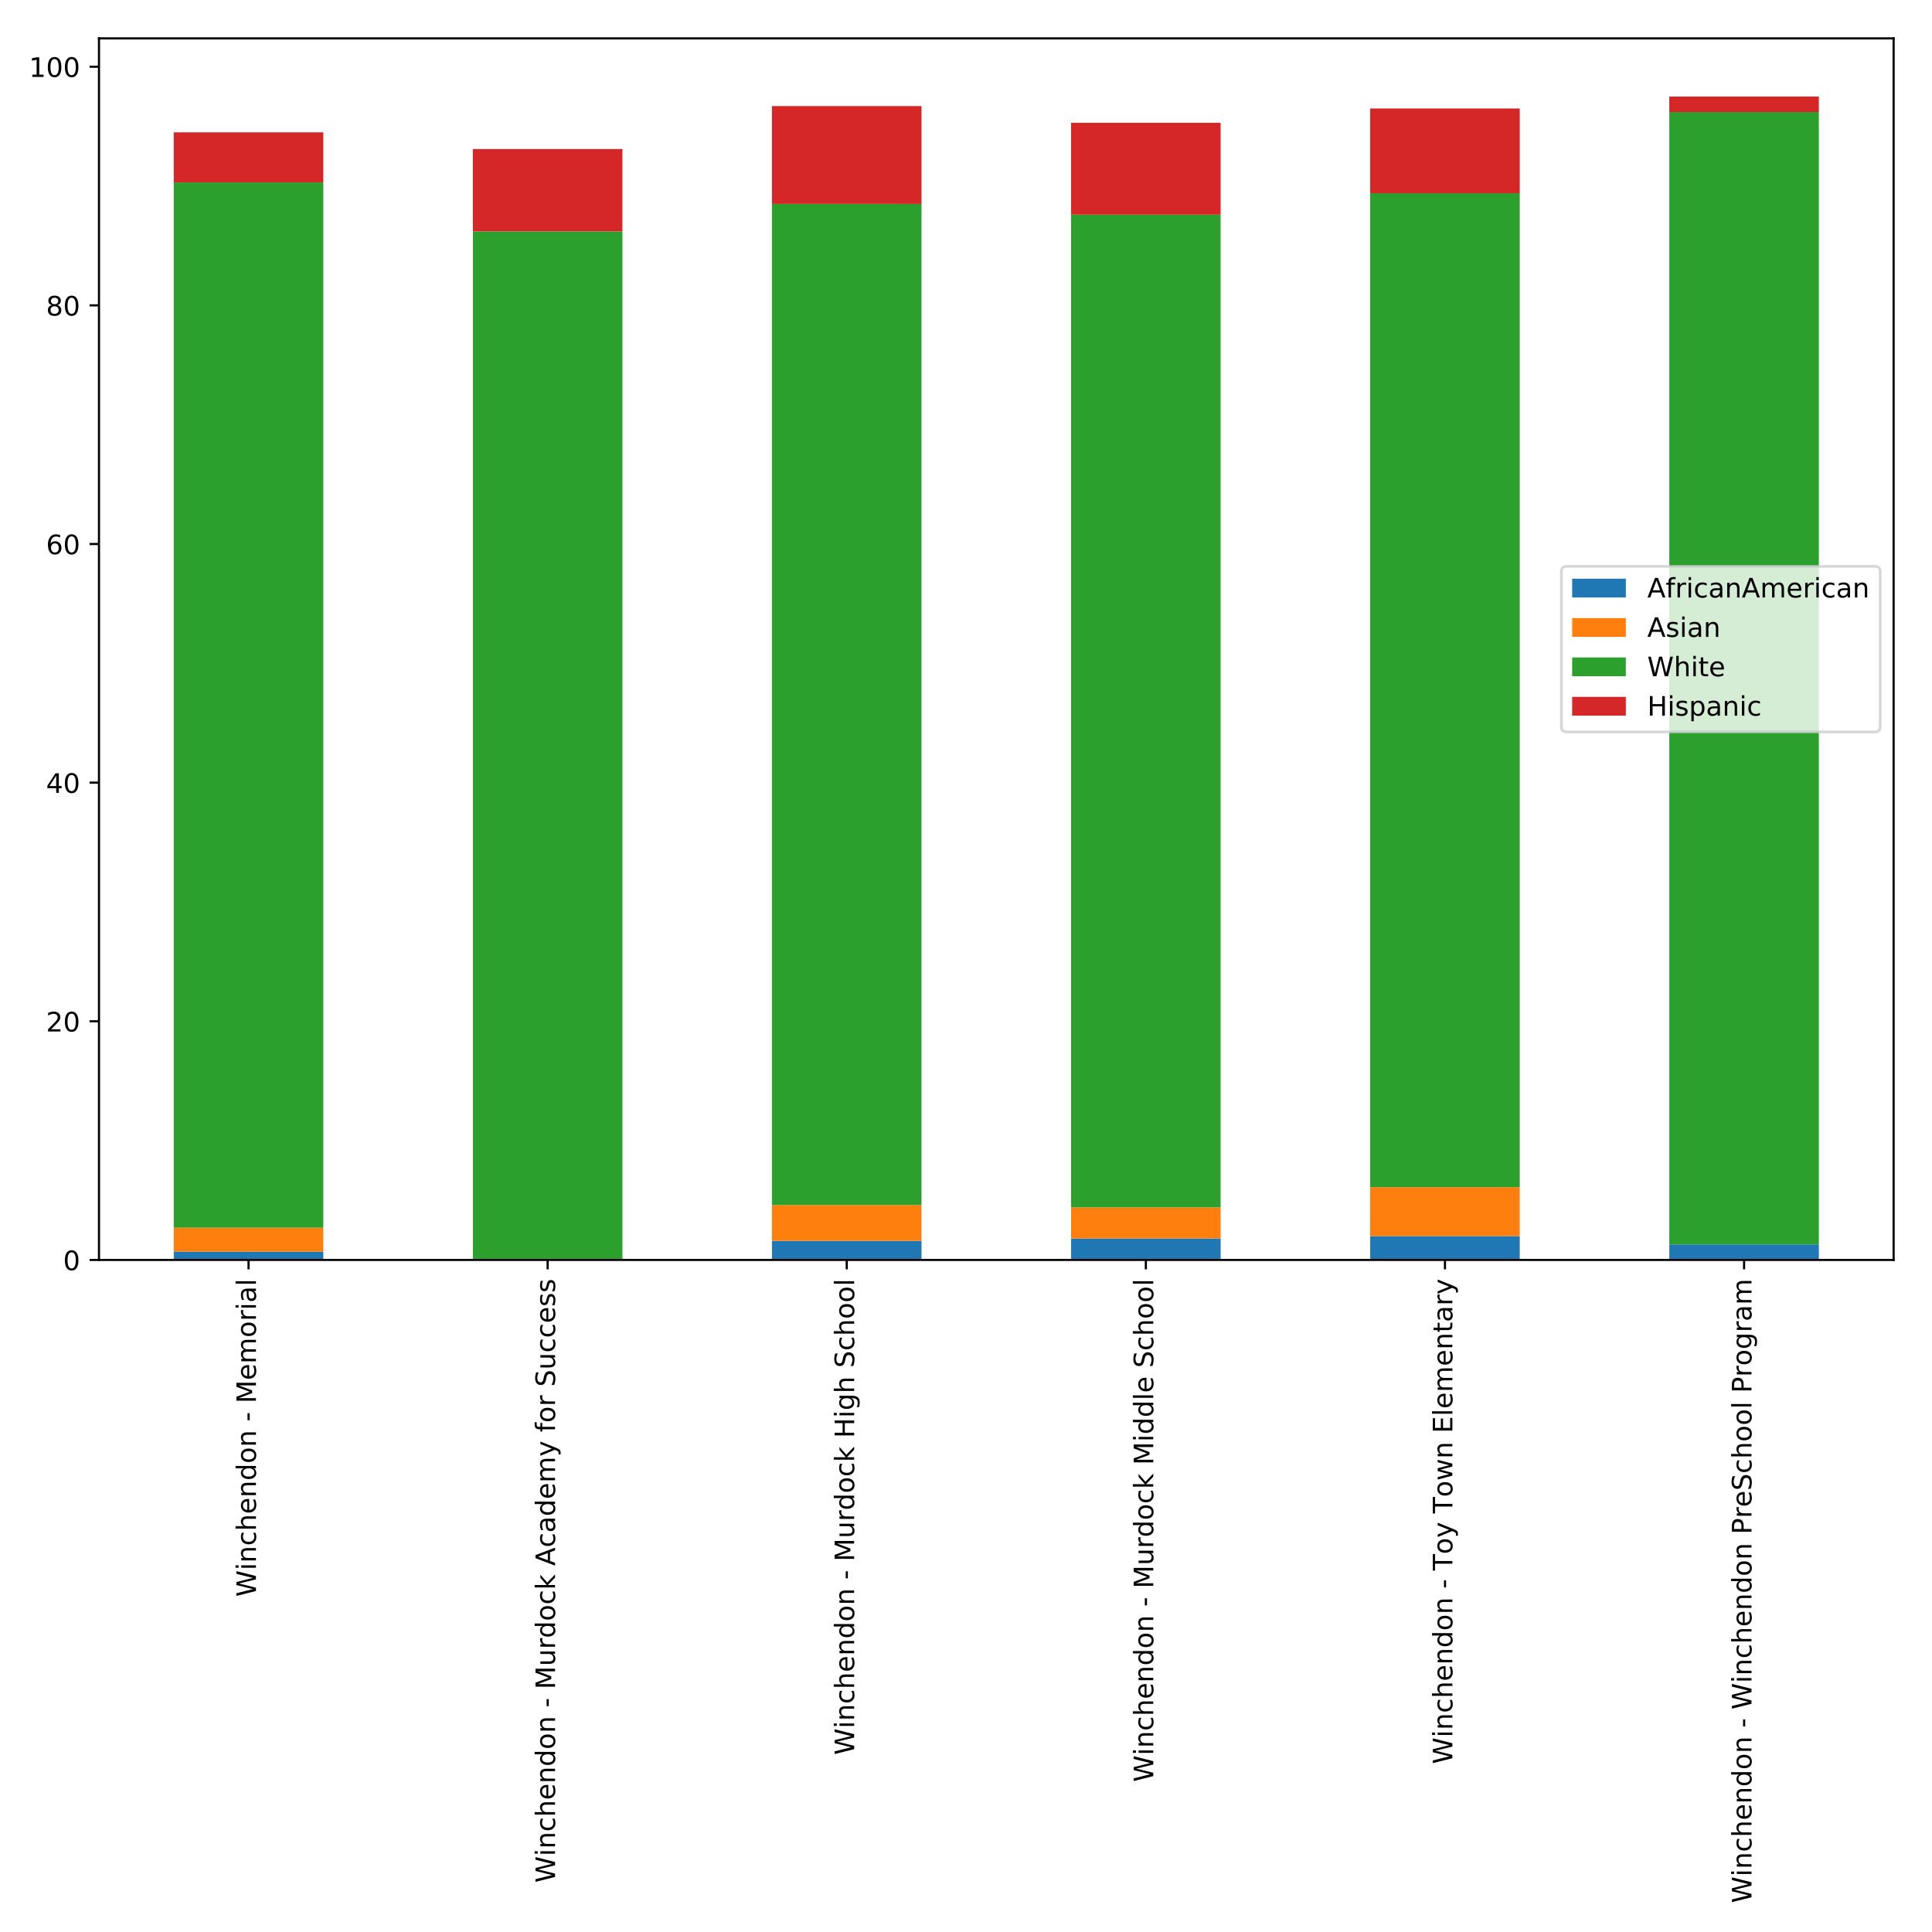 <?xml version="1.0" encoding="utf-8" standalone="no"?>
<!DOCTYPE svg PUBLIC "-//W3C//DTD SVG 1.1//EN"
  "http://www.w3.org/Graphics/SVG/1.1/DTD/svg11.dtd">
<!-- Created with matplotlib (http://matplotlib.org/) -->
<svg height="720pt" version="1.1" viewBox="0 0 720 720" width="720pt" xmlns="http://www.w3.org/2000/svg" xmlns:xlink="http://www.w3.org/1999/xlink">
 <defs>
  <style type="text/css">
*{stroke-linecap:butt;stroke-linejoin:round;}
  </style>
 </defs>
 <g id="figure_1">
  <g id="patch_1">
   <path d="M 0 720 
L 720 720 
L 720 0 
L 0 0 
z
" style="fill:#ffffff;"/>
  </g>
  <g id="axes_1">
   <g id="patch_2">
    <path d="M 36.888 469.545 
L 705.7 469.545 
L 705.7 14.3 
L 36.888 14.3 
z
" style="fill:#ffffff;"/>
   </g>
   <g id="patch_3">
    <path clip-path="url(#pb6c891ec8e)" d="M 64.755 469.545 
L 120.489 469.545 
L 120.489 466.433 
L 64.755 466.433 
z
" style="fill:#1f77b4;"/>
   </g>
   <g id="patch_4">
    <path clip-path="url(#pb6c891ec8e)" d="M 176.223 469.545 
L 231.958 469.545 
L 231.958 469.545 
L 176.223 469.545 
z
" style="fill:#1f77b4;"/>
   </g>
   <g id="patch_5">
    <path clip-path="url(#pb6c891ec8e)" d="M 287.692 469.545 
L 343.427 469.545 
L 343.427 462.43 
L 287.692 462.43 
z
" style="fill:#1f77b4;"/>
   </g>
   <g id="patch_6">
    <path clip-path="url(#pb6c891ec8e)" d="M 399.161 469.545 
L 454.895 469.545 
L 454.895 461.541 
L 399.161 461.541 
z
" style="fill:#1f77b4;"/>
   </g>
   <g id="patch_7">
    <path clip-path="url(#pb6c891ec8e)" d="M 510.63 469.545 
L 566.364 469.545 
L 566.364 460.652 
L 510.63 460.652 
z
" style="fill:#1f77b4;"/>
   </g>
   <g id="patch_8">
    <path clip-path="url(#pb6c891ec8e)" d="M 622.098 469.545 
L 677.833 469.545 
L 677.833 463.764 
L 622.098 463.764 
z
" style="fill:#1f77b4;"/>
   </g>
   <g id="patch_9">
    <path clip-path="url(#pb6c891ec8e)" d="M 64.755 466.433 
L 120.489 466.433 
L 120.489 457.539 
L 64.755 457.539 
z
" style="fill:#ff7f0e;"/>
   </g>
   <g id="patch_10">
    <path clip-path="url(#pb6c891ec8e)" d="M 176.223 469.545 
L 231.958 469.545 
L 231.958 469.545 
L 176.223 469.545 
z
" style="fill:#ff7f0e;"/>
   </g>
   <g id="patch_11">
    <path clip-path="url(#pb6c891ec8e)" d="M 287.692 462.43 
L 343.427 462.43 
L 343.427 449.09 
L 287.692 449.09 
z
" style="fill:#ff7f0e;"/>
   </g>
   <g id="patch_12">
    <path clip-path="url(#pb6c891ec8e)" d="M 399.161 461.541 
L 454.895 461.541 
L 454.895 449.979 
L 399.161 449.979 
z
" style="fill:#ff7f0e;"/>
   </g>
   <g id="patch_13">
    <path clip-path="url(#pb6c891ec8e)" d="M 510.63 460.652 
L 566.364 460.652 
L 566.364 442.42 
L 510.63 442.42 
z
" style="fill:#ff7f0e;"/>
   </g>
   <g id="patch_14">
    <path clip-path="url(#pb6c891ec8e)" d="M 622.098 469.545 
L 677.833 469.545 
L 677.833 469.545 
L 622.098 469.545 
z
" style="fill:#ff7f0e;"/>
   </g>
   <g id="patch_15">
    <path clip-path="url(#pb6c891ec8e)" d="M 64.755 457.539 
L 120.489 457.539 
L 120.489 67.996 
L 64.755 67.996 
z
" style="fill:#2ca02c;"/>
   </g>
   <g id="patch_16">
    <path clip-path="url(#pb6c891ec8e)" d="M 176.223 469.545 
L 231.958 469.545 
L 231.958 86.228 
L 176.223 86.228 
z
" style="fill:#2ca02c;"/>
   </g>
   <g id="patch_17">
    <path clip-path="url(#pb6c891ec8e)" d="M 287.692 449.09 
L 343.427 449.09 
L 343.427 76 
L 287.692 76 
z
" style="fill:#2ca02c;"/>
   </g>
   <g id="patch_18">
    <path clip-path="url(#pb6c891ec8e)" d="M 399.161 449.979 
L 454.895 449.979 
L 454.895 80.002 
L 399.161 80.002 
z
" style="fill:#2ca02c;"/>
   </g>
   <g id="patch_19">
    <path clip-path="url(#pb6c891ec8e)" d="M 510.63 442.42 
L 566.364 442.42 
L 566.364 71.998 
L 510.63 71.998 
z
" style="fill:#2ca02c;"/>
   </g>
   <g id="patch_20">
    <path clip-path="url(#pb6c891ec8e)" d="M 622.098 463.764 
L 677.833 463.764 
L 677.833 41.759 
L 622.098 41.759 
z
" style="fill:#2ca02c;"/>
   </g>
   <g id="patch_21">
    <path clip-path="url(#pb6c891ec8e)" d="M 64.755 67.996 
L 120.489 67.996 
L 120.489 49.319 
L 64.755 49.319 
z
" style="fill:#d62728;"/>
   </g>
   <g id="patch_22">
    <path clip-path="url(#pb6c891ec8e)" d="M 176.223 86.228 
L 231.958 86.228 
L 231.958 55.544 
L 176.223 55.544 
z
" style="fill:#d62728;"/>
   </g>
   <g id="patch_23">
    <path clip-path="url(#pb6c891ec8e)" d="M 287.692 76 
L 343.427 76 
L 343.427 39.536 
L 287.692 39.536 
z
" style="fill:#d62728;"/>
   </g>
   <g id="patch_24">
    <path clip-path="url(#pb6c891ec8e)" d="M 399.161 80.002 
L 454.895 80.002 
L 454.895 45.761 
L 399.161 45.761 
z
" style="fill:#d62728;"/>
   </g>
   <g id="patch_25">
    <path clip-path="url(#pb6c891ec8e)" d="M 510.63 71.998 
L 566.364 71.998 
L 566.364 40.425 
L 510.63 40.425 
z
" style="fill:#d62728;"/>
   </g>
   <g id="patch_26">
    <path clip-path="url(#pb6c891ec8e)" d="M 622.098 41.759 
L 677.833 41.759 
L 677.833 35.978 
L 622.098 35.978 
z
" style="fill:#d62728;"/>
   </g>
   <g id="matplotlib.axis_1">
    <g id="xtick_1">
     <g id="line2d_1">
      <defs>
       <path d="M 0 0 
L 0 3.5 
" id="m05f140c802" style="stroke:#000000;stroke-width:0.8;"/>
      </defs>
      <g>
       <use style="stroke:#000000;stroke-width:0.8;" x="92.622" xlink:href="#m05f140c802" y="469.545"/>
      </g>
     </g>
     <g id="text_1">
      <!-- Winchendon - Memorial -->
      <defs>
       <path d="M 3.328 72.906 
L 13.281 72.906 
L 28.609 11.281 
L 43.891 72.906 
L 54.984 72.906 
L 70.312 11.281 
L 85.594 72.906 
L 95.609 72.906 
L 77.297 0 
L 64.891 0 
L 49.516 63.281 
L 33.984 0 
L 21.578 0 
z
" id="DejaVuSans-57"/>
       <path d="M 9.422 54.688 
L 18.406 54.688 
L 18.406 0 
L 9.422 0 
z
M 9.422 75.984 
L 18.406 75.984 
L 18.406 64.594 
L 9.422 64.594 
z
" id="DejaVuSans-69"/>
       <path d="M 54.891 33.016 
L 54.891 0 
L 45.906 0 
L 45.906 32.719 
Q 45.906 40.484 42.875 44.328 
Q 39.844 48.188 33.797 48.188 
Q 26.516 48.188 22.312 43.547 
Q 18.109 38.922 18.109 30.906 
L 18.109 0 
L 9.078 0 
L 9.078 54.688 
L 18.109 54.688 
L 18.109 46.188 
Q 21.344 51.125 25.703 53.562 
Q 30.078 56 35.797 56 
Q 45.219 56 50.047 50.172 
Q 54.891 44.344 54.891 33.016 
z
" id="DejaVuSans-6e"/>
       <path d="M 48.781 52.594 
L 48.781 44.188 
Q 44.969 46.297 41.141 47.344 
Q 37.312 48.391 33.406 48.391 
Q 24.656 48.391 19.812 42.844 
Q 14.984 37.312 14.984 27.297 
Q 14.984 17.281 19.812 11.734 
Q 24.656 6.203 33.406 6.203 
Q 37.312 6.203 41.141 7.25 
Q 44.969 8.297 48.781 10.406 
L 48.781 2.094 
Q 45.016 0.344 40.984 -0.531 
Q 36.969 -1.422 32.422 -1.422 
Q 20.062 -1.422 12.781 6.344 
Q 5.516 14.109 5.516 27.297 
Q 5.516 40.672 12.859 48.328 
Q 20.219 56 33.016 56 
Q 37.156 56 41.109 55.141 
Q 45.062 54.297 48.781 52.594 
z
" id="DejaVuSans-63"/>
       <path d="M 54.891 33.016 
L 54.891 0 
L 45.906 0 
L 45.906 32.719 
Q 45.906 40.484 42.875 44.328 
Q 39.844 48.188 33.797 48.188 
Q 26.516 48.188 22.312 43.547 
Q 18.109 38.922 18.109 30.906 
L 18.109 0 
L 9.078 0 
L 9.078 75.984 
L 18.109 75.984 
L 18.109 46.188 
Q 21.344 51.125 25.703 53.562 
Q 30.078 56 35.797 56 
Q 45.219 56 50.047 50.172 
Q 54.891 44.344 54.891 33.016 
z
" id="DejaVuSans-68"/>
       <path d="M 56.203 29.594 
L 56.203 25.203 
L 14.891 25.203 
Q 15.484 15.922 20.484 11.062 
Q 25.484 6.203 34.422 6.203 
Q 39.594 6.203 44.453 7.469 
Q 49.312 8.734 54.109 11.281 
L 54.109 2.781 
Q 49.266 0.734 44.188 -0.344 
Q 39.109 -1.422 33.891 -1.422 
Q 20.797 -1.422 13.156 6.188 
Q 5.516 13.812 5.516 26.812 
Q 5.516 40.234 12.766 48.109 
Q 20.016 56 32.328 56 
Q 43.359 56 49.781 48.891 
Q 56.203 41.797 56.203 29.594 
z
M 47.219 32.234 
Q 47.125 39.594 43.094 43.984 
Q 39.062 48.391 32.422 48.391 
Q 24.906 48.391 20.391 44.141 
Q 15.875 39.891 15.188 32.172 
z
" id="DejaVuSans-65"/>
       <path d="M 45.406 46.391 
L 45.406 75.984 
L 54.391 75.984 
L 54.391 0 
L 45.406 0 
L 45.406 8.203 
Q 42.578 3.328 38.25 0.953 
Q 33.938 -1.422 27.875 -1.422 
Q 17.969 -1.422 11.734 6.484 
Q 5.516 14.406 5.516 27.297 
Q 5.516 40.188 11.734 48.094 
Q 17.969 56 27.875 56 
Q 33.938 56 38.25 53.625 
Q 42.578 51.266 45.406 46.391 
z
M 14.797 27.297 
Q 14.797 17.391 18.875 11.75 
Q 22.953 6.109 30.078 6.109 
Q 37.203 6.109 41.297 11.75 
Q 45.406 17.391 45.406 27.297 
Q 45.406 37.203 41.297 42.844 
Q 37.203 48.484 30.078 48.484 
Q 22.953 48.484 18.875 42.844 
Q 14.797 37.203 14.797 27.297 
z
" id="DejaVuSans-64"/>
       <path d="M 30.609 48.391 
Q 23.391 48.391 19.188 42.75 
Q 14.984 37.109 14.984 27.297 
Q 14.984 17.484 19.156 11.844 
Q 23.344 6.203 30.609 6.203 
Q 37.797 6.203 41.984 11.859 
Q 46.188 17.531 46.188 27.297 
Q 46.188 37.016 41.984 42.703 
Q 37.797 48.391 30.609 48.391 
z
M 30.609 56 
Q 42.328 56 49.016 48.375 
Q 55.719 40.766 55.719 27.297 
Q 55.719 13.875 49.016 6.219 
Q 42.328 -1.422 30.609 -1.422 
Q 18.844 -1.422 12.172 6.219 
Q 5.516 13.875 5.516 27.297 
Q 5.516 40.766 12.172 48.375 
Q 18.844 56 30.609 56 
z
" id="DejaVuSans-6f"/>
       <path id="DejaVuSans-20"/>
       <path d="M 4.891 31.391 
L 31.203 31.391 
L 31.203 23.391 
L 4.891 23.391 
z
" id="DejaVuSans-2d"/>
       <path d="M 9.812 72.906 
L 24.516 72.906 
L 43.109 23.297 
L 61.812 72.906 
L 76.516 72.906 
L 76.516 0 
L 66.891 0 
L 66.891 64.016 
L 48.094 14.016 
L 38.188 14.016 
L 19.391 64.016 
L 19.391 0 
L 9.812 0 
z
" id="DejaVuSans-4d"/>
       <path d="M 52 44.188 
Q 55.375 50.25 60.062 53.125 
Q 64.75 56 71.094 56 
Q 79.641 56 84.281 50.016 
Q 88.922 44.047 88.922 33.016 
L 88.922 0 
L 79.891 0 
L 79.891 32.719 
Q 79.891 40.578 77.094 44.375 
Q 74.312 48.188 68.609 48.188 
Q 61.625 48.188 57.562 43.547 
Q 53.516 38.922 53.516 30.906 
L 53.516 0 
L 44.484 0 
L 44.484 32.719 
Q 44.484 40.625 41.703 44.406 
Q 38.922 48.188 33.109 48.188 
Q 26.219 48.188 22.156 43.531 
Q 18.109 38.875 18.109 30.906 
L 18.109 0 
L 9.078 0 
L 9.078 54.688 
L 18.109 54.688 
L 18.109 46.188 
Q 21.188 51.219 25.484 53.609 
Q 29.781 56 35.688 56 
Q 41.656 56 45.828 52.969 
Q 50 49.953 52 44.188 
z
" id="DejaVuSans-6d"/>
       <path d="M 41.109 46.297 
Q 39.594 47.172 37.812 47.578 
Q 36.031 48 33.891 48 
Q 26.266 48 22.188 43.047 
Q 18.109 38.094 18.109 28.812 
L 18.109 0 
L 9.078 0 
L 9.078 54.688 
L 18.109 54.688 
L 18.109 46.188 
Q 20.953 51.172 25.484 53.578 
Q 30.031 56 36.531 56 
Q 37.453 56 38.578 55.875 
Q 39.703 55.766 41.062 55.516 
z
" id="DejaVuSans-72"/>
       <path d="M 34.281 27.484 
Q 23.391 27.484 19.188 25 
Q 14.984 22.516 14.984 16.5 
Q 14.984 11.719 18.141 8.906 
Q 21.297 6.109 26.703 6.109 
Q 34.188 6.109 38.703 11.406 
Q 43.219 16.703 43.219 25.484 
L 43.219 27.484 
z
M 52.203 31.203 
L 52.203 0 
L 43.219 0 
L 43.219 8.297 
Q 40.141 3.328 35.547 0.953 
Q 30.953 -1.422 24.312 -1.422 
Q 15.922 -1.422 10.953 3.297 
Q 6 8.016 6 15.922 
Q 6 25.141 12.172 29.828 
Q 18.359 34.516 30.609 34.516 
L 43.219 34.516 
L 43.219 35.406 
Q 43.219 41.609 39.141 45 
Q 35.062 48.391 27.688 48.391 
Q 23 48.391 18.547 47.266 
Q 14.109 46.141 10.016 43.891 
L 10.016 52.203 
Q 14.938 54.109 19.578 55.047 
Q 24.219 56 28.609 56 
Q 40.484 56 46.344 49.844 
Q 52.203 43.703 52.203 31.203 
z
" id="DejaVuSans-61"/>
       <path d="M 9.422 75.984 
L 18.406 75.984 
L 18.406 0 
L 9.422 0 
z
" id="DejaVuSans-6c"/>
      </defs>
      <g transform="translate(95.381 595.077)rotate(-90)scale(0.1 -0.1)">
       <use xlink:href="#DejaVuSans-57"/>
       <use x="98.846" xlink:href="#DejaVuSans-69"/>
       <use x="126.629" xlink:href="#DejaVuSans-6e"/>
       <use x="190.008" xlink:href="#DejaVuSans-63"/>
       <use x="244.988" xlink:href="#DejaVuSans-68"/>
       <use x="308.367" xlink:href="#DejaVuSans-65"/>
       <use x="369.891" xlink:href="#DejaVuSans-6e"/>
       <use x="433.27" xlink:href="#DejaVuSans-64"/>
       <use x="496.746" xlink:href="#DejaVuSans-6f"/>
       <use x="557.928" xlink:href="#DejaVuSans-6e"/>
       <use x="621.307" xlink:href="#DejaVuSans-20"/>
       <use x="653.094" xlink:href="#DejaVuSans-2d"/>
       <use x="689.178" xlink:href="#DejaVuSans-20"/>
       <use x="720.965" xlink:href="#DejaVuSans-4d"/>
       <use x="807.244" xlink:href="#DejaVuSans-65"/>
       <use x="868.768" xlink:href="#DejaVuSans-6d"/>
       <use x="966.18" xlink:href="#DejaVuSans-6f"/>
       <use x="1027.361" xlink:href="#DejaVuSans-72"/>
       <use x="1068.475" xlink:href="#DejaVuSans-69"/>
       <use x="1096.258" xlink:href="#DejaVuSans-61"/>
       <use x="1157.537" xlink:href="#DejaVuSans-6c"/>
      </g>
     </g>
    </g>
    <g id="xtick_2">
     <g id="line2d_2">
      <g>
       <use style="stroke:#000000;stroke-width:0.8;" x="204.091" xlink:href="#m05f140c802" y="469.545"/>
      </g>
     </g>
     <g id="text_2">
      <!-- Winchendon - Murdock Academy for Success -->
      <defs>
       <path d="M 8.5 21.578 
L 8.5 54.688 
L 17.484 54.688 
L 17.484 21.922 
Q 17.484 14.156 20.5 10.266 
Q 23.531 6.391 29.594 6.391 
Q 36.859 6.391 41.078 11.031 
Q 45.312 15.672 45.312 23.688 
L 45.312 54.688 
L 54.297 54.688 
L 54.297 0 
L 45.312 0 
L 45.312 8.406 
Q 42.047 3.422 37.719 1 
Q 33.406 -1.422 27.688 -1.422 
Q 18.266 -1.422 13.375 4.438 
Q 8.5 10.297 8.5 21.578 
z
M 31.109 56 
z
" id="DejaVuSans-75"/>
       <path d="M 9.078 75.984 
L 18.109 75.984 
L 18.109 31.109 
L 44.922 54.688 
L 56.391 54.688 
L 27.391 29.109 
L 57.625 0 
L 45.906 0 
L 18.109 26.703 
L 18.109 0 
L 9.078 0 
z
" id="DejaVuSans-6b"/>
       <path d="M 34.188 63.188 
L 20.797 26.906 
L 47.609 26.906 
z
M 28.609 72.906 
L 39.797 72.906 
L 67.578 0 
L 57.328 0 
L 50.688 18.703 
L 17.828 18.703 
L 11.188 0 
L 0.781 0 
z
" id="DejaVuSans-41"/>
       <path d="M 32.172 -5.078 
Q 28.375 -14.844 24.75 -17.812 
Q 21.141 -20.797 15.094 -20.797 
L 7.906 -20.797 
L 7.906 -13.281 
L 13.188 -13.281 
Q 16.891 -13.281 18.938 -11.516 
Q 21 -9.766 23.484 -3.219 
L 25.094 0.875 
L 2.984 54.688 
L 12.5 54.688 
L 29.594 11.922 
L 46.688 54.688 
L 56.203 54.688 
z
" id="DejaVuSans-79"/>
       <path d="M 37.109 75.984 
L 37.109 68.5 
L 28.516 68.5 
Q 23.688 68.5 21.797 66.547 
Q 19.922 64.594 19.922 59.516 
L 19.922 54.688 
L 34.719 54.688 
L 34.719 47.703 
L 19.922 47.703 
L 19.922 0 
L 10.891 0 
L 10.891 47.703 
L 2.297 47.703 
L 2.297 54.688 
L 10.891 54.688 
L 10.891 58.5 
Q 10.891 67.625 15.141 71.797 
Q 19.391 75.984 28.609 75.984 
z
" id="DejaVuSans-66"/>
       <path d="M 53.516 70.516 
L 53.516 60.891 
Q 47.906 63.578 42.922 64.891 
Q 37.938 66.219 33.297 66.219 
Q 25.25 66.219 20.875 63.094 
Q 16.5 59.969 16.5 54.203 
Q 16.5 49.359 19.406 46.891 
Q 22.312 44.438 30.422 42.922 
L 36.375 41.703 
Q 47.406 39.594 52.656 34.297 
Q 57.906 29 57.906 20.125 
Q 57.906 9.516 50.797 4.047 
Q 43.703 -1.422 29.984 -1.422 
Q 24.812 -1.422 18.969 -0.25 
Q 13.141 0.922 6.891 3.219 
L 6.891 13.375 
Q 12.891 10.016 18.656 8.297 
Q 24.422 6.594 29.984 6.594 
Q 38.422 6.594 43.016 9.906 
Q 47.609 13.234 47.609 19.391 
Q 47.609 24.75 44.312 27.781 
Q 41.016 30.812 33.5 32.328 
L 27.484 33.5 
Q 16.453 35.688 11.516 40.375 
Q 6.594 45.062 6.594 53.422 
Q 6.594 63.094 13.406 68.656 
Q 20.219 74.219 32.172 74.219 
Q 37.312 74.219 42.625 73.281 
Q 47.953 72.359 53.516 70.516 
z
" id="DejaVuSans-53"/>
       <path d="M 44.281 53.078 
L 44.281 44.578 
Q 40.484 46.531 36.375 47.5 
Q 32.281 48.484 27.875 48.484 
Q 21.188 48.484 17.844 46.438 
Q 14.5 44.391 14.5 40.281 
Q 14.5 37.156 16.891 35.375 
Q 19.281 33.594 26.516 31.984 
L 29.594 31.297 
Q 39.156 29.25 43.188 25.516 
Q 47.219 21.781 47.219 15.094 
Q 47.219 7.469 41.188 3.016 
Q 35.156 -1.422 24.609 -1.422 
Q 20.219 -1.422 15.453 -0.562 
Q 10.688 0.297 5.422 2 
L 5.422 11.281 
Q 10.406 8.688 15.234 7.391 
Q 20.062 6.109 24.812 6.109 
Q 31.156 6.109 34.562 8.281 
Q 37.984 10.453 37.984 14.406 
Q 37.984 18.062 35.516 20.016 
Q 33.062 21.969 24.703 23.781 
L 21.578 24.516 
Q 13.234 26.266 9.516 29.906 
Q 5.812 33.547 5.812 39.891 
Q 5.812 47.609 11.281 51.797 
Q 16.75 56 26.812 56 
Q 31.781 56 36.172 55.266 
Q 40.578 54.547 44.281 53.078 
z
" id="DejaVuSans-73"/>
      </defs>
      <g transform="translate(206.85 701.638)rotate(-90)scale(0.1 -0.1)">
       <use xlink:href="#DejaVuSans-57"/>
       <use x="98.846" xlink:href="#DejaVuSans-69"/>
       <use x="126.629" xlink:href="#DejaVuSans-6e"/>
       <use x="190.008" xlink:href="#DejaVuSans-63"/>
       <use x="244.988" xlink:href="#DejaVuSans-68"/>
       <use x="308.367" xlink:href="#DejaVuSans-65"/>
       <use x="369.891" xlink:href="#DejaVuSans-6e"/>
       <use x="433.27" xlink:href="#DejaVuSans-64"/>
       <use x="496.746" xlink:href="#DejaVuSans-6f"/>
       <use x="557.928" xlink:href="#DejaVuSans-6e"/>
       <use x="621.307" xlink:href="#DejaVuSans-20"/>
       <use x="653.094" xlink:href="#DejaVuSans-2d"/>
       <use x="689.178" xlink:href="#DejaVuSans-20"/>
       <use x="720.965" xlink:href="#DejaVuSans-4d"/>
       <use x="807.244" xlink:href="#DejaVuSans-75"/>
       <use x="870.623" xlink:href="#DejaVuSans-72"/>
       <use x="911.721" xlink:href="#DejaVuSans-64"/>
       <use x="975.197" xlink:href="#DejaVuSans-6f"/>
       <use x="1036.379" xlink:href="#DejaVuSans-63"/>
       <use x="1091.359" xlink:href="#DejaVuSans-6b"/>
       <use x="1149.27" xlink:href="#DejaVuSans-20"/>
       <use x="1181.057" xlink:href="#DejaVuSans-41"/>
       <use x="1249.449" xlink:href="#DejaVuSans-63"/>
       <use x="1304.43" xlink:href="#DejaVuSans-61"/>
       <use x="1365.709" xlink:href="#DejaVuSans-64"/>
       <use x="1429.186" xlink:href="#DejaVuSans-65"/>
       <use x="1490.709" xlink:href="#DejaVuSans-6d"/>
       <use x="1588.121" xlink:href="#DejaVuSans-79"/>
       <use x="1647.301" xlink:href="#DejaVuSans-20"/>
       <use x="1679.088" xlink:href="#DejaVuSans-66"/>
       <use x="1714.293" xlink:href="#DejaVuSans-6f"/>
       <use x="1775.475" xlink:href="#DejaVuSans-72"/>
       <use x="1816.588" xlink:href="#DejaVuSans-20"/>
       <use x="1848.375" xlink:href="#DejaVuSans-53"/>
       <use x="1911.852" xlink:href="#DejaVuSans-75"/>
       <use x="1975.23" xlink:href="#DejaVuSans-63"/>
       <use x="2030.211" xlink:href="#DejaVuSans-63"/>
       <use x="2085.191" xlink:href="#DejaVuSans-65"/>
       <use x="2146.715" xlink:href="#DejaVuSans-73"/>
       <use x="2198.814" xlink:href="#DejaVuSans-73"/>
      </g>
     </g>
    </g>
    <g id="xtick_3">
     <g id="line2d_3">
      <g>
       <use style="stroke:#000000;stroke-width:0.8;" x="315.559" xlink:href="#m05f140c802" y="469.545"/>
      </g>
     </g>
     <g id="text_3">
      <!-- Winchendon - Murdock High School -->
      <defs>
       <path d="M 9.812 72.906 
L 19.672 72.906 
L 19.672 43.016 
L 55.516 43.016 
L 55.516 72.906 
L 65.375 72.906 
L 65.375 0 
L 55.516 0 
L 55.516 34.719 
L 19.672 34.719 
L 19.672 0 
L 9.812 0 
z
" id="DejaVuSans-48"/>
       <path d="M 45.406 27.984 
Q 45.406 37.75 41.375 43.109 
Q 37.359 48.484 30.078 48.484 
Q 22.859 48.484 18.828 43.109 
Q 14.797 37.75 14.797 27.984 
Q 14.797 18.266 18.828 12.891 
Q 22.859 7.516 30.078 7.516 
Q 37.359 7.516 41.375 12.891 
Q 45.406 18.266 45.406 27.984 
z
M 54.391 6.781 
Q 54.391 -7.172 48.188 -13.984 
Q 42 -20.797 29.203 -20.797 
Q 24.469 -20.797 20.266 -20.094 
Q 16.062 -19.391 12.109 -17.922 
L 12.109 -9.188 
Q 16.062 -11.328 19.922 -12.344 
Q 23.781 -13.375 27.781 -13.375 
Q 36.625 -13.375 41.016 -8.766 
Q 45.406 -4.156 45.406 5.172 
L 45.406 9.625 
Q 42.625 4.781 38.281 2.391 
Q 33.938 0 27.875 0 
Q 17.828 0 11.672 7.656 
Q 5.516 15.328 5.516 27.984 
Q 5.516 40.672 11.672 48.328 
Q 17.828 56 27.875 56 
Q 33.938 56 38.281 53.609 
Q 42.625 51.219 45.406 46.391 
L 45.406 54.688 
L 54.391 54.688 
z
" id="DejaVuSans-67"/>
      </defs>
      <g transform="translate(318.319 654.013)rotate(-90)scale(0.1 -0.1)">
       <use xlink:href="#DejaVuSans-57"/>
       <use x="98.846" xlink:href="#DejaVuSans-69"/>
       <use x="126.629" xlink:href="#DejaVuSans-6e"/>
       <use x="190.008" xlink:href="#DejaVuSans-63"/>
       <use x="244.988" xlink:href="#DejaVuSans-68"/>
       <use x="308.367" xlink:href="#DejaVuSans-65"/>
       <use x="369.891" xlink:href="#DejaVuSans-6e"/>
       <use x="433.27" xlink:href="#DejaVuSans-64"/>
       <use x="496.746" xlink:href="#DejaVuSans-6f"/>
       <use x="557.928" xlink:href="#DejaVuSans-6e"/>
       <use x="621.307" xlink:href="#DejaVuSans-20"/>
       <use x="653.094" xlink:href="#DejaVuSans-2d"/>
       <use x="689.178" xlink:href="#DejaVuSans-20"/>
       <use x="720.965" xlink:href="#DejaVuSans-4d"/>
       <use x="807.244" xlink:href="#DejaVuSans-75"/>
       <use x="870.623" xlink:href="#DejaVuSans-72"/>
       <use x="911.721" xlink:href="#DejaVuSans-64"/>
       <use x="975.197" xlink:href="#DejaVuSans-6f"/>
       <use x="1036.379" xlink:href="#DejaVuSans-63"/>
       <use x="1091.359" xlink:href="#DejaVuSans-6b"/>
       <use x="1149.27" xlink:href="#DejaVuSans-20"/>
       <use x="1181.057" xlink:href="#DejaVuSans-48"/>
       <use x="1256.252" xlink:href="#DejaVuSans-69"/>
       <use x="1284.035" xlink:href="#DejaVuSans-67"/>
       <use x="1347.512" xlink:href="#DejaVuSans-68"/>
       <use x="1410.891" xlink:href="#DejaVuSans-20"/>
       <use x="1442.678" xlink:href="#DejaVuSans-53"/>
       <use x="1506.154" xlink:href="#DejaVuSans-63"/>
       <use x="1561.135" xlink:href="#DejaVuSans-68"/>
       <use x="1624.514" xlink:href="#DejaVuSans-6f"/>
       <use x="1685.695" xlink:href="#DejaVuSans-6f"/>
       <use x="1746.877" xlink:href="#DejaVuSans-6c"/>
      </g>
     </g>
    </g>
    <g id="xtick_4">
     <g id="line2d_4">
      <g>
       <use style="stroke:#000000;stroke-width:0.8;" x="427.028" xlink:href="#m05f140c802" y="469.545"/>
      </g>
     </g>
     <g id="text_4">
      <!-- Winchendon - Murdock Middle School -->
      <g transform="translate(429.788 664.062)rotate(-90)scale(0.1 -0.1)">
       <use xlink:href="#DejaVuSans-57"/>
       <use x="98.846" xlink:href="#DejaVuSans-69"/>
       <use x="126.629" xlink:href="#DejaVuSans-6e"/>
       <use x="190.008" xlink:href="#DejaVuSans-63"/>
       <use x="244.988" xlink:href="#DejaVuSans-68"/>
       <use x="308.367" xlink:href="#DejaVuSans-65"/>
       <use x="369.891" xlink:href="#DejaVuSans-6e"/>
       <use x="433.27" xlink:href="#DejaVuSans-64"/>
       <use x="496.746" xlink:href="#DejaVuSans-6f"/>
       <use x="557.928" xlink:href="#DejaVuSans-6e"/>
       <use x="621.307" xlink:href="#DejaVuSans-20"/>
       <use x="653.094" xlink:href="#DejaVuSans-2d"/>
       <use x="689.178" xlink:href="#DejaVuSans-20"/>
       <use x="720.965" xlink:href="#DejaVuSans-4d"/>
       <use x="807.244" xlink:href="#DejaVuSans-75"/>
       <use x="870.623" xlink:href="#DejaVuSans-72"/>
       <use x="911.721" xlink:href="#DejaVuSans-64"/>
       <use x="975.197" xlink:href="#DejaVuSans-6f"/>
       <use x="1036.379" xlink:href="#DejaVuSans-63"/>
       <use x="1091.359" xlink:href="#DejaVuSans-6b"/>
       <use x="1149.27" xlink:href="#DejaVuSans-20"/>
       <use x="1181.057" xlink:href="#DejaVuSans-4d"/>
       <use x="1267.336" xlink:href="#DejaVuSans-69"/>
       <use x="1295.119" xlink:href="#DejaVuSans-64"/>
       <use x="1358.596" xlink:href="#DejaVuSans-64"/>
       <use x="1422.072" xlink:href="#DejaVuSans-6c"/>
       <use x="1449.855" xlink:href="#DejaVuSans-65"/>
       <use x="1511.379" xlink:href="#DejaVuSans-20"/>
       <use x="1543.166" xlink:href="#DejaVuSans-53"/>
       <use x="1606.643" xlink:href="#DejaVuSans-63"/>
       <use x="1661.623" xlink:href="#DejaVuSans-68"/>
       <use x="1725.002" xlink:href="#DejaVuSans-6f"/>
       <use x="1786.184" xlink:href="#DejaVuSans-6f"/>
       <use x="1847.365" xlink:href="#DejaVuSans-6c"/>
      </g>
     </g>
    </g>
    <g id="xtick_5">
     <g id="line2d_5">
      <g>
       <use style="stroke:#000000;stroke-width:0.8;" x="538.497" xlink:href="#m05f140c802" y="469.545"/>
      </g>
     </g>
     <g id="text_5">
      <!-- Winchendon - Toy Town Elementary -->
      <defs>
       <path d="M -0.297 72.906 
L 61.375 72.906 
L 61.375 64.594 
L 35.5 64.594 
L 35.5 0 
L 25.594 0 
L 25.594 64.594 
L -0.297 64.594 
z
" id="DejaVuSans-54"/>
       <path d="M 4.203 54.688 
L 13.188 54.688 
L 24.422 12.016 
L 35.594 54.688 
L 46.188 54.688 
L 57.422 12.016 
L 68.609 54.688 
L 77.594 54.688 
L 63.281 0 
L 52.688 0 
L 40.922 44.828 
L 29.109 0 
L 18.5 0 
z
" id="DejaVuSans-77"/>
       <path d="M 9.812 72.906 
L 55.906 72.906 
L 55.906 64.594 
L 19.672 64.594 
L 19.672 43.016 
L 54.391 43.016 
L 54.391 34.719 
L 19.672 34.719 
L 19.672 8.297 
L 56.781 8.297 
L 56.781 0 
L 9.812 0 
z
" id="DejaVuSans-45"/>
       <path d="M 18.312 70.219 
L 18.312 54.688 
L 36.812 54.688 
L 36.812 47.703 
L 18.312 47.703 
L 18.312 18.016 
Q 18.312 11.328 20.141 9.422 
Q 21.969 7.516 27.594 7.516 
L 36.812 7.516 
L 36.812 0 
L 27.594 0 
Q 17.188 0 13.234 3.875 
Q 9.281 7.766 9.281 18.016 
L 9.281 47.703 
L 2.688 47.703 
L 2.688 54.688 
L 9.281 54.688 
L 9.281 70.219 
z
" id="DejaVuSans-74"/>
      </defs>
      <g transform="translate(541.256 657.391)rotate(-90)scale(0.1 -0.1)">
       <use xlink:href="#DejaVuSans-57"/>
       <use x="98.846" xlink:href="#DejaVuSans-69"/>
       <use x="126.629" xlink:href="#DejaVuSans-6e"/>
       <use x="190.008" xlink:href="#DejaVuSans-63"/>
       <use x="244.988" xlink:href="#DejaVuSans-68"/>
       <use x="308.367" xlink:href="#DejaVuSans-65"/>
       <use x="369.891" xlink:href="#DejaVuSans-6e"/>
       <use x="433.27" xlink:href="#DejaVuSans-64"/>
       <use x="496.746" xlink:href="#DejaVuSans-6f"/>
       <use x="557.928" xlink:href="#DejaVuSans-6e"/>
       <use x="621.307" xlink:href="#DejaVuSans-20"/>
       <use x="653.094" xlink:href="#DejaVuSans-2d"/>
       <use x="689.178" xlink:href="#DejaVuSans-20"/>
       <use x="720.965" xlink:href="#DejaVuSans-54"/>
       <use x="781.783" xlink:href="#DejaVuSans-6f"/>
       <use x="842.965" xlink:href="#DejaVuSans-79"/>
       <use x="902.145" xlink:href="#DejaVuSans-20"/>
       <use x="933.932" xlink:href="#DejaVuSans-54"/>
       <use x="994.75" xlink:href="#DejaVuSans-6f"/>
       <use x="1055.932" xlink:href="#DejaVuSans-77"/>
       <use x="1137.719" xlink:href="#DejaVuSans-6e"/>
       <use x="1201.098" xlink:href="#DejaVuSans-20"/>
       <use x="1232.885" xlink:href="#DejaVuSans-45"/>
       <use x="1296.068" xlink:href="#DejaVuSans-6c"/>
       <use x="1323.852" xlink:href="#DejaVuSans-65"/>
       <use x="1385.375" xlink:href="#DejaVuSans-6d"/>
       <use x="1482.787" xlink:href="#DejaVuSans-65"/>
       <use x="1544.311" xlink:href="#DejaVuSans-6e"/>
       <use x="1607.689" xlink:href="#DejaVuSans-74"/>
       <use x="1646.898" xlink:href="#DejaVuSans-61"/>
       <use x="1708.178" xlink:href="#DejaVuSans-72"/>
       <use x="1749.291" xlink:href="#DejaVuSans-79"/>
      </g>
     </g>
    </g>
    <g id="xtick_6">
     <g id="line2d_6">
      <g>
       <use style="stroke:#000000;stroke-width:0.8;" x="649.966" xlink:href="#m05f140c802" y="469.545"/>
      </g>
     </g>
     <g id="text_6">
      <!-- Winchendon - Winchendon PreSchool Program -->
      <defs>
       <path d="M 19.672 64.797 
L 19.672 37.406 
L 32.078 37.406 
Q 38.969 37.406 42.719 40.969 
Q 46.484 44.531 46.484 51.125 
Q 46.484 57.672 42.719 61.234 
Q 38.969 64.797 32.078 64.797 
z
M 9.812 72.906 
L 32.078 72.906 
Q 44.344 72.906 50.609 67.359 
Q 56.891 61.812 56.891 51.125 
Q 56.891 40.328 50.609 34.812 
Q 44.344 29.297 32.078 29.297 
L 19.672 29.297 
L 19.672 0 
L 9.812 0 
z
" id="DejaVuSans-50"/>
      </defs>
      <g transform="translate(652.725 709.2)rotate(-90)scale(0.1 -0.1)">
       <use xlink:href="#DejaVuSans-57"/>
       <use x="98.846" xlink:href="#DejaVuSans-69"/>
       <use x="126.629" xlink:href="#DejaVuSans-6e"/>
       <use x="190.008" xlink:href="#DejaVuSans-63"/>
       <use x="244.988" xlink:href="#DejaVuSans-68"/>
       <use x="308.367" xlink:href="#DejaVuSans-65"/>
       <use x="369.891" xlink:href="#DejaVuSans-6e"/>
       <use x="433.27" xlink:href="#DejaVuSans-64"/>
       <use x="496.746" xlink:href="#DejaVuSans-6f"/>
       <use x="557.928" xlink:href="#DejaVuSans-6e"/>
       <use x="621.307" xlink:href="#DejaVuSans-20"/>
       <use x="653.094" xlink:href="#DejaVuSans-2d"/>
       <use x="689.178" xlink:href="#DejaVuSans-20"/>
       <use x="720.965" xlink:href="#DejaVuSans-57"/>
       <use x="819.811" xlink:href="#DejaVuSans-69"/>
       <use x="847.594" xlink:href="#DejaVuSans-6e"/>
       <use x="910.973" xlink:href="#DejaVuSans-63"/>
       <use x="965.953" xlink:href="#DejaVuSans-68"/>
       <use x="1029.332" xlink:href="#DejaVuSans-65"/>
       <use x="1090.855" xlink:href="#DejaVuSans-6e"/>
       <use x="1154.234" xlink:href="#DejaVuSans-64"/>
       <use x="1217.711" xlink:href="#DejaVuSans-6f"/>
       <use x="1278.893" xlink:href="#DejaVuSans-6e"/>
       <use x="1342.271" xlink:href="#DejaVuSans-20"/>
       <use x="1374.059" xlink:href="#DejaVuSans-50"/>
       <use x="1434.346" xlink:href="#DejaVuSans-72"/>
       <use x="1475.428" xlink:href="#DejaVuSans-65"/>
       <use x="1536.951" xlink:href="#DejaVuSans-53"/>
       <use x="1600.428" xlink:href="#DejaVuSans-63"/>
       <use x="1655.408" xlink:href="#DejaVuSans-68"/>
       <use x="1718.787" xlink:href="#DejaVuSans-6f"/>
       <use x="1779.969" xlink:href="#DejaVuSans-6f"/>
       <use x="1841.15" xlink:href="#DejaVuSans-6c"/>
       <use x="1868.934" xlink:href="#DejaVuSans-20"/>
       <use x="1900.721" xlink:href="#DejaVuSans-50"/>
       <use x="1961.008" xlink:href="#DejaVuSans-72"/>
       <use x="2002.09" xlink:href="#DejaVuSans-6f"/>
       <use x="2063.271" xlink:href="#DejaVuSans-67"/>
       <use x="2126.748" xlink:href="#DejaVuSans-72"/>
       <use x="2167.861" xlink:href="#DejaVuSans-61"/>
       <use x="2229.141" xlink:href="#DejaVuSans-6d"/>
      </g>
     </g>
    </g>
   </g>
   <g id="matplotlib.axis_2">
    <g id="ytick_1">
     <g id="line2d_7">
      <defs>
       <path d="M 0 0 
L -3.5 0 
" id="m0f7fb51874" style="stroke:#000000;stroke-width:0.8;"/>
      </defs>
      <g>
       <use style="stroke:#000000;stroke-width:0.8;" x="36.888" xlink:href="#m0f7fb51874" y="469.545"/>
      </g>
     </g>
     <g id="text_7">
      <!-- 0 -->
      <defs>
       <path d="M 31.781 66.406 
Q 24.172 66.406 20.328 58.906 
Q 16.5 51.422 16.5 36.375 
Q 16.5 21.391 20.328 13.891 
Q 24.172 6.391 31.781 6.391 
Q 39.453 6.391 43.281 13.891 
Q 47.125 21.391 47.125 36.375 
Q 47.125 51.422 43.281 58.906 
Q 39.453 66.406 31.781 66.406 
z
M 31.781 74.219 
Q 44.047 74.219 50.516 64.516 
Q 56.984 54.828 56.984 36.375 
Q 56.984 17.969 50.516 8.266 
Q 44.047 -1.422 31.781 -1.422 
Q 19.531 -1.422 13.062 8.266 
Q 6.594 17.969 6.594 36.375 
Q 6.594 54.828 13.062 64.516 
Q 19.531 74.219 31.781 74.219 
z
" id="DejaVuSans-30"/>
      </defs>
      <g transform="translate(23.525 473.345)scale(0.1 -0.1)">
       <use xlink:href="#DejaVuSans-30"/>
      </g>
     </g>
    </g>
    <g id="ytick_2">
     <g id="line2d_8">
      <g>
       <use style="stroke:#000000;stroke-width:0.8;" x="36.888" xlink:href="#m0f7fb51874" y="380.608"/>
      </g>
     </g>
     <g id="text_8">
      <!-- 20 -->
      <defs>
       <path d="M 19.188 8.297 
L 53.609 8.297 
L 53.609 0 
L 7.328 0 
L 7.328 8.297 
Q 12.938 14.109 22.625 23.891 
Q 32.328 33.688 34.812 36.531 
Q 39.547 41.844 41.422 45.531 
Q 43.312 49.219 43.312 52.781 
Q 43.312 58.594 39.234 62.25 
Q 35.156 65.922 28.609 65.922 
Q 23.969 65.922 18.812 64.312 
Q 13.672 62.703 7.812 59.422 
L 7.812 69.391 
Q 13.766 71.781 18.938 73 
Q 24.125 74.219 28.422 74.219 
Q 39.75 74.219 46.484 68.547 
Q 53.219 62.891 53.219 53.422 
Q 53.219 48.922 51.531 44.891 
Q 49.859 40.875 45.406 35.406 
Q 44.188 33.984 37.641 27.219 
Q 31.109 20.453 19.188 8.297 
z
" id="DejaVuSans-32"/>
      </defs>
      <g transform="translate(17.163 384.408)scale(0.1 -0.1)">
       <use xlink:href="#DejaVuSans-32"/>
       <use x="63.623" xlink:href="#DejaVuSans-30"/>
      </g>
     </g>
    </g>
    <g id="ytick_3">
     <g id="line2d_9">
      <g>
       <use style="stroke:#000000;stroke-width:0.8;" x="36.888" xlink:href="#m0f7fb51874" y="291.672"/>
      </g>
     </g>
     <g id="text_9">
      <!-- 40 -->
      <defs>
       <path d="M 37.797 64.312 
L 12.891 25.391 
L 37.797 25.391 
z
M 35.203 72.906 
L 47.609 72.906 
L 47.609 25.391 
L 58.016 25.391 
L 58.016 17.188 
L 47.609 17.188 
L 47.609 0 
L 37.797 0 
L 37.797 17.188 
L 4.891 17.188 
L 4.891 26.703 
z
" id="DejaVuSans-34"/>
      </defs>
      <g transform="translate(17.163 295.471)scale(0.1 -0.1)">
       <use xlink:href="#DejaVuSans-34"/>
       <use x="63.623" xlink:href="#DejaVuSans-30"/>
      </g>
     </g>
    </g>
    <g id="ytick_4">
     <g id="line2d_10">
      <g>
       <use style="stroke:#000000;stroke-width:0.8;" x="36.888" xlink:href="#m0f7fb51874" y="202.735"/>
      </g>
     </g>
     <g id="text_10">
      <!-- 60 -->
      <defs>
       <path d="M 33.016 40.375 
Q 26.375 40.375 22.484 35.828 
Q 18.609 31.297 18.609 23.391 
Q 18.609 15.531 22.484 10.953 
Q 26.375 6.391 33.016 6.391 
Q 39.656 6.391 43.531 10.953 
Q 47.406 15.531 47.406 23.391 
Q 47.406 31.297 43.531 35.828 
Q 39.656 40.375 33.016 40.375 
z
M 52.594 71.297 
L 52.594 62.312 
Q 48.875 64.062 45.094 64.984 
Q 41.312 65.922 37.594 65.922 
Q 27.828 65.922 22.672 59.328 
Q 17.531 52.734 16.797 39.406 
Q 19.672 43.656 24.016 45.922 
Q 28.375 48.188 33.594 48.188 
Q 44.578 48.188 50.953 41.516 
Q 57.328 34.859 57.328 23.391 
Q 57.328 12.156 50.688 5.359 
Q 44.047 -1.422 33.016 -1.422 
Q 20.359 -1.422 13.672 8.266 
Q 6.984 17.969 6.984 36.375 
Q 6.984 53.656 15.188 63.938 
Q 23.391 74.219 37.203 74.219 
Q 40.922 74.219 44.703 73.484 
Q 48.484 72.75 52.594 71.297 
z
" id="DejaVuSans-36"/>
      </defs>
      <g transform="translate(17.163 206.534)scale(0.1 -0.1)">
       <use xlink:href="#DejaVuSans-36"/>
       <use x="63.623" xlink:href="#DejaVuSans-30"/>
      </g>
     </g>
    </g>
    <g id="ytick_5">
     <g id="line2d_11">
      <g>
       <use style="stroke:#000000;stroke-width:0.8;" x="36.888" xlink:href="#m0f7fb51874" y="113.798"/>
      </g>
     </g>
     <g id="text_11">
      <!-- 80 -->
      <defs>
       <path d="M 31.781 34.625 
Q 24.75 34.625 20.719 30.859 
Q 16.703 27.094 16.703 20.516 
Q 16.703 13.922 20.719 10.156 
Q 24.75 6.391 31.781 6.391 
Q 38.812 6.391 42.859 10.172 
Q 46.922 13.969 46.922 20.516 
Q 46.922 27.094 42.891 30.859 
Q 38.875 34.625 31.781 34.625 
z
M 21.922 38.812 
Q 15.578 40.375 12.031 44.719 
Q 8.5 49.078 8.5 55.328 
Q 8.5 64.062 14.719 69.141 
Q 20.953 74.219 31.781 74.219 
Q 42.672 74.219 48.875 69.141 
Q 55.078 64.062 55.078 55.328 
Q 55.078 49.078 51.531 44.719 
Q 48 40.375 41.703 38.812 
Q 48.828 37.156 52.797 32.312 
Q 56.781 27.484 56.781 20.516 
Q 56.781 9.906 50.312 4.234 
Q 43.844 -1.422 31.781 -1.422 
Q 19.734 -1.422 13.25 4.234 
Q 6.781 9.906 6.781 20.516 
Q 6.781 27.484 10.781 32.312 
Q 14.797 37.156 21.922 38.812 
z
M 18.312 54.391 
Q 18.312 48.734 21.844 45.562 
Q 25.391 42.391 31.781 42.391 
Q 38.141 42.391 41.719 45.562 
Q 45.312 48.734 45.312 54.391 
Q 45.312 60.062 41.719 63.234 
Q 38.141 66.406 31.781 66.406 
Q 25.391 66.406 21.844 63.234 
Q 18.312 60.062 18.312 54.391 
z
" id="DejaVuSans-38"/>
      </defs>
      <g transform="translate(17.163 117.597)scale(0.1 -0.1)">
       <use xlink:href="#DejaVuSans-38"/>
       <use x="63.623" xlink:href="#DejaVuSans-30"/>
      </g>
     </g>
    </g>
    <g id="ytick_6">
     <g id="line2d_12">
      <g>
       <use style="stroke:#000000;stroke-width:0.8;" x="36.888" xlink:href="#m0f7fb51874" y="24.861"/>
      </g>
     </g>
     <g id="text_12">
      <!-- 100 -->
      <defs>
       <path d="M 12.406 8.297 
L 28.516 8.297 
L 28.516 63.922 
L 10.984 60.406 
L 10.984 69.391 
L 28.422 72.906 
L 38.281 72.906 
L 38.281 8.297 
L 54.391 8.297 
L 54.391 0 
L 12.406 0 
z
" id="DejaVuSans-31"/>
      </defs>
      <g transform="translate(10.8 28.66)scale(0.1 -0.1)">
       <use xlink:href="#DejaVuSans-31"/>
       <use x="63.623" xlink:href="#DejaVuSans-30"/>
       <use x="127.246" xlink:href="#DejaVuSans-30"/>
      </g>
     </g>
    </g>
   </g>
   <g id="patch_27">
    <path d="M 36.888 469.545 
L 36.888 14.3 
" style="fill:none;stroke:#000000;stroke-linecap:square;stroke-linejoin:miter;stroke-width:0.8;"/>
   </g>
   <g id="patch_28">
    <path d="M 705.7 469.545 
L 705.7 14.3 
" style="fill:none;stroke:#000000;stroke-linecap:square;stroke-linejoin:miter;stroke-width:0.8;"/>
   </g>
   <g id="patch_29">
    <path d="M 36.888 469.545 
L 705.7 469.545 
" style="fill:none;stroke:#000000;stroke-linecap:square;stroke-linejoin:miter;stroke-width:0.8;"/>
   </g>
   <g id="patch_30">
    <path d="M 36.888 14.3 
L 705.7 14.3 
" style="fill:none;stroke:#000000;stroke-linecap:square;stroke-linejoin:miter;stroke-width:0.8;"/>
   </g>
   <g id="legend_1">
    <g id="patch_31">
     <path d="M 583.903 272.779 
L 698.7 272.779 
Q 700.7 272.779 700.7 270.779 
L 700.7 213.066 
Q 700.7 211.066 698.7 211.066 
L 583.903 211.066 
Q 581.903 211.066 581.903 213.066 
L 581.903 270.779 
Q 581.903 272.779 583.903 272.779 
z
" style="fill:#ffffff;opacity:0.8;stroke:#cccccc;stroke-linejoin:miter;"/>
    </g>
    <g id="patch_32">
     <path d="M 585.903 222.665 
L 605.903 222.665 
L 605.903 215.665 
L 585.903 215.665 
z
" style="fill:#1f77b4;"/>
    </g>
    <g id="text_13">
     <!-- AfricanAmerican -->
     <g transform="translate(613.903 222.665)scale(0.1 -0.1)">
      <use xlink:href="#DejaVuSans-41"/>
      <use x="68.361" xlink:href="#DejaVuSans-66"/>
      <use x="103.566" xlink:href="#DejaVuSans-72"/>
      <use x="144.68" xlink:href="#DejaVuSans-69"/>
      <use x="172.463" xlink:href="#DejaVuSans-63"/>
      <use x="227.443" xlink:href="#DejaVuSans-61"/>
      <use x="288.723" xlink:href="#DejaVuSans-6e"/>
      <use x="352.102" xlink:href="#DejaVuSans-41"/>
      <use x="420.51" xlink:href="#DejaVuSans-6d"/>
      <use x="517.922" xlink:href="#DejaVuSans-65"/>
      <use x="579.445" xlink:href="#DejaVuSans-72"/>
      <use x="620.559" xlink:href="#DejaVuSans-69"/>
      <use x="648.342" xlink:href="#DejaVuSans-63"/>
      <use x="703.322" xlink:href="#DejaVuSans-61"/>
      <use x="764.602" xlink:href="#DejaVuSans-6e"/>
     </g>
    </g>
    <g id="patch_33">
     <path d="M 585.903 237.343 
L 605.903 237.343 
L 605.903 230.343 
L 585.903 230.343 
z
" style="fill:#ff7f0e;"/>
    </g>
    <g id="text_14">
     <!-- Asian -->
     <g transform="translate(613.903 237.343)scale(0.1 -0.1)">
      <use xlink:href="#DejaVuSans-41"/>
      <use x="68.408" xlink:href="#DejaVuSans-73"/>
      <use x="120.508" xlink:href="#DejaVuSans-69"/>
      <use x="148.291" xlink:href="#DejaVuSans-61"/>
      <use x="209.57" xlink:href="#DejaVuSans-6e"/>
     </g>
    </g>
    <g id="patch_34">
     <path d="M 585.903 252.021 
L 605.903 252.021 
L 605.903 245.021 
L 585.903 245.021 
z
" style="fill:#2ca02c;"/>
    </g>
    <g id="text_15">
     <!-- White -->
     <g transform="translate(613.903 252.021)scale(0.1 -0.1)">
      <use xlink:href="#DejaVuSans-57"/>
      <use x="98.877" xlink:href="#DejaVuSans-68"/>
      <use x="162.256" xlink:href="#DejaVuSans-69"/>
      <use x="190.039" xlink:href="#DejaVuSans-74"/>
      <use x="229.248" xlink:href="#DejaVuSans-65"/>
     </g>
    </g>
    <g id="patch_35">
     <path d="M 585.903 266.699 
L 605.903 266.699 
L 605.903 259.699 
L 585.903 259.699 
z
" style="fill:#d62728;"/>
    </g>
    <g id="text_16">
     <!-- Hispanic -->
     <defs>
      <path d="M 18.109 8.203 
L 18.109 -20.797 
L 9.078 -20.797 
L 9.078 54.688 
L 18.109 54.688 
L 18.109 46.391 
Q 20.953 51.266 25.266 53.625 
Q 29.594 56 35.594 56 
Q 45.562 56 51.781 48.094 
Q 58.016 40.188 58.016 27.297 
Q 58.016 14.406 51.781 6.484 
Q 45.562 -1.422 35.594 -1.422 
Q 29.594 -1.422 25.266 0.953 
Q 20.953 3.328 18.109 8.203 
z
M 48.688 27.297 
Q 48.688 37.203 44.609 42.844 
Q 40.531 48.484 33.406 48.484 
Q 26.266 48.484 22.188 42.844 
Q 18.109 37.203 18.109 27.297 
Q 18.109 17.391 22.188 11.75 
Q 26.266 6.109 33.406 6.109 
Q 40.531 6.109 44.609 11.75 
Q 48.688 17.391 48.688 27.297 
z
" id="DejaVuSans-70"/>
     </defs>
     <g transform="translate(613.903 266.699)scale(0.1 -0.1)">
      <use xlink:href="#DejaVuSans-48"/>
      <use x="75.195" xlink:href="#DejaVuSans-69"/>
      <use x="102.979" xlink:href="#DejaVuSans-73"/>
      <use x="155.078" xlink:href="#DejaVuSans-70"/>
      <use x="218.555" xlink:href="#DejaVuSans-61"/>
      <use x="279.834" xlink:href="#DejaVuSans-6e"/>
      <use x="343.213" xlink:href="#DejaVuSans-69"/>
      <use x="370.996" xlink:href="#DejaVuSans-63"/>
     </g>
    </g>
   </g>
  </g>
 </g>
 <defs>
  <clipPath id="pb6c891ec8e">
   <rect height="455.245" width="668.812" x="36.888" y="14.3"/>
  </clipPath>
 </defs>
</svg>
